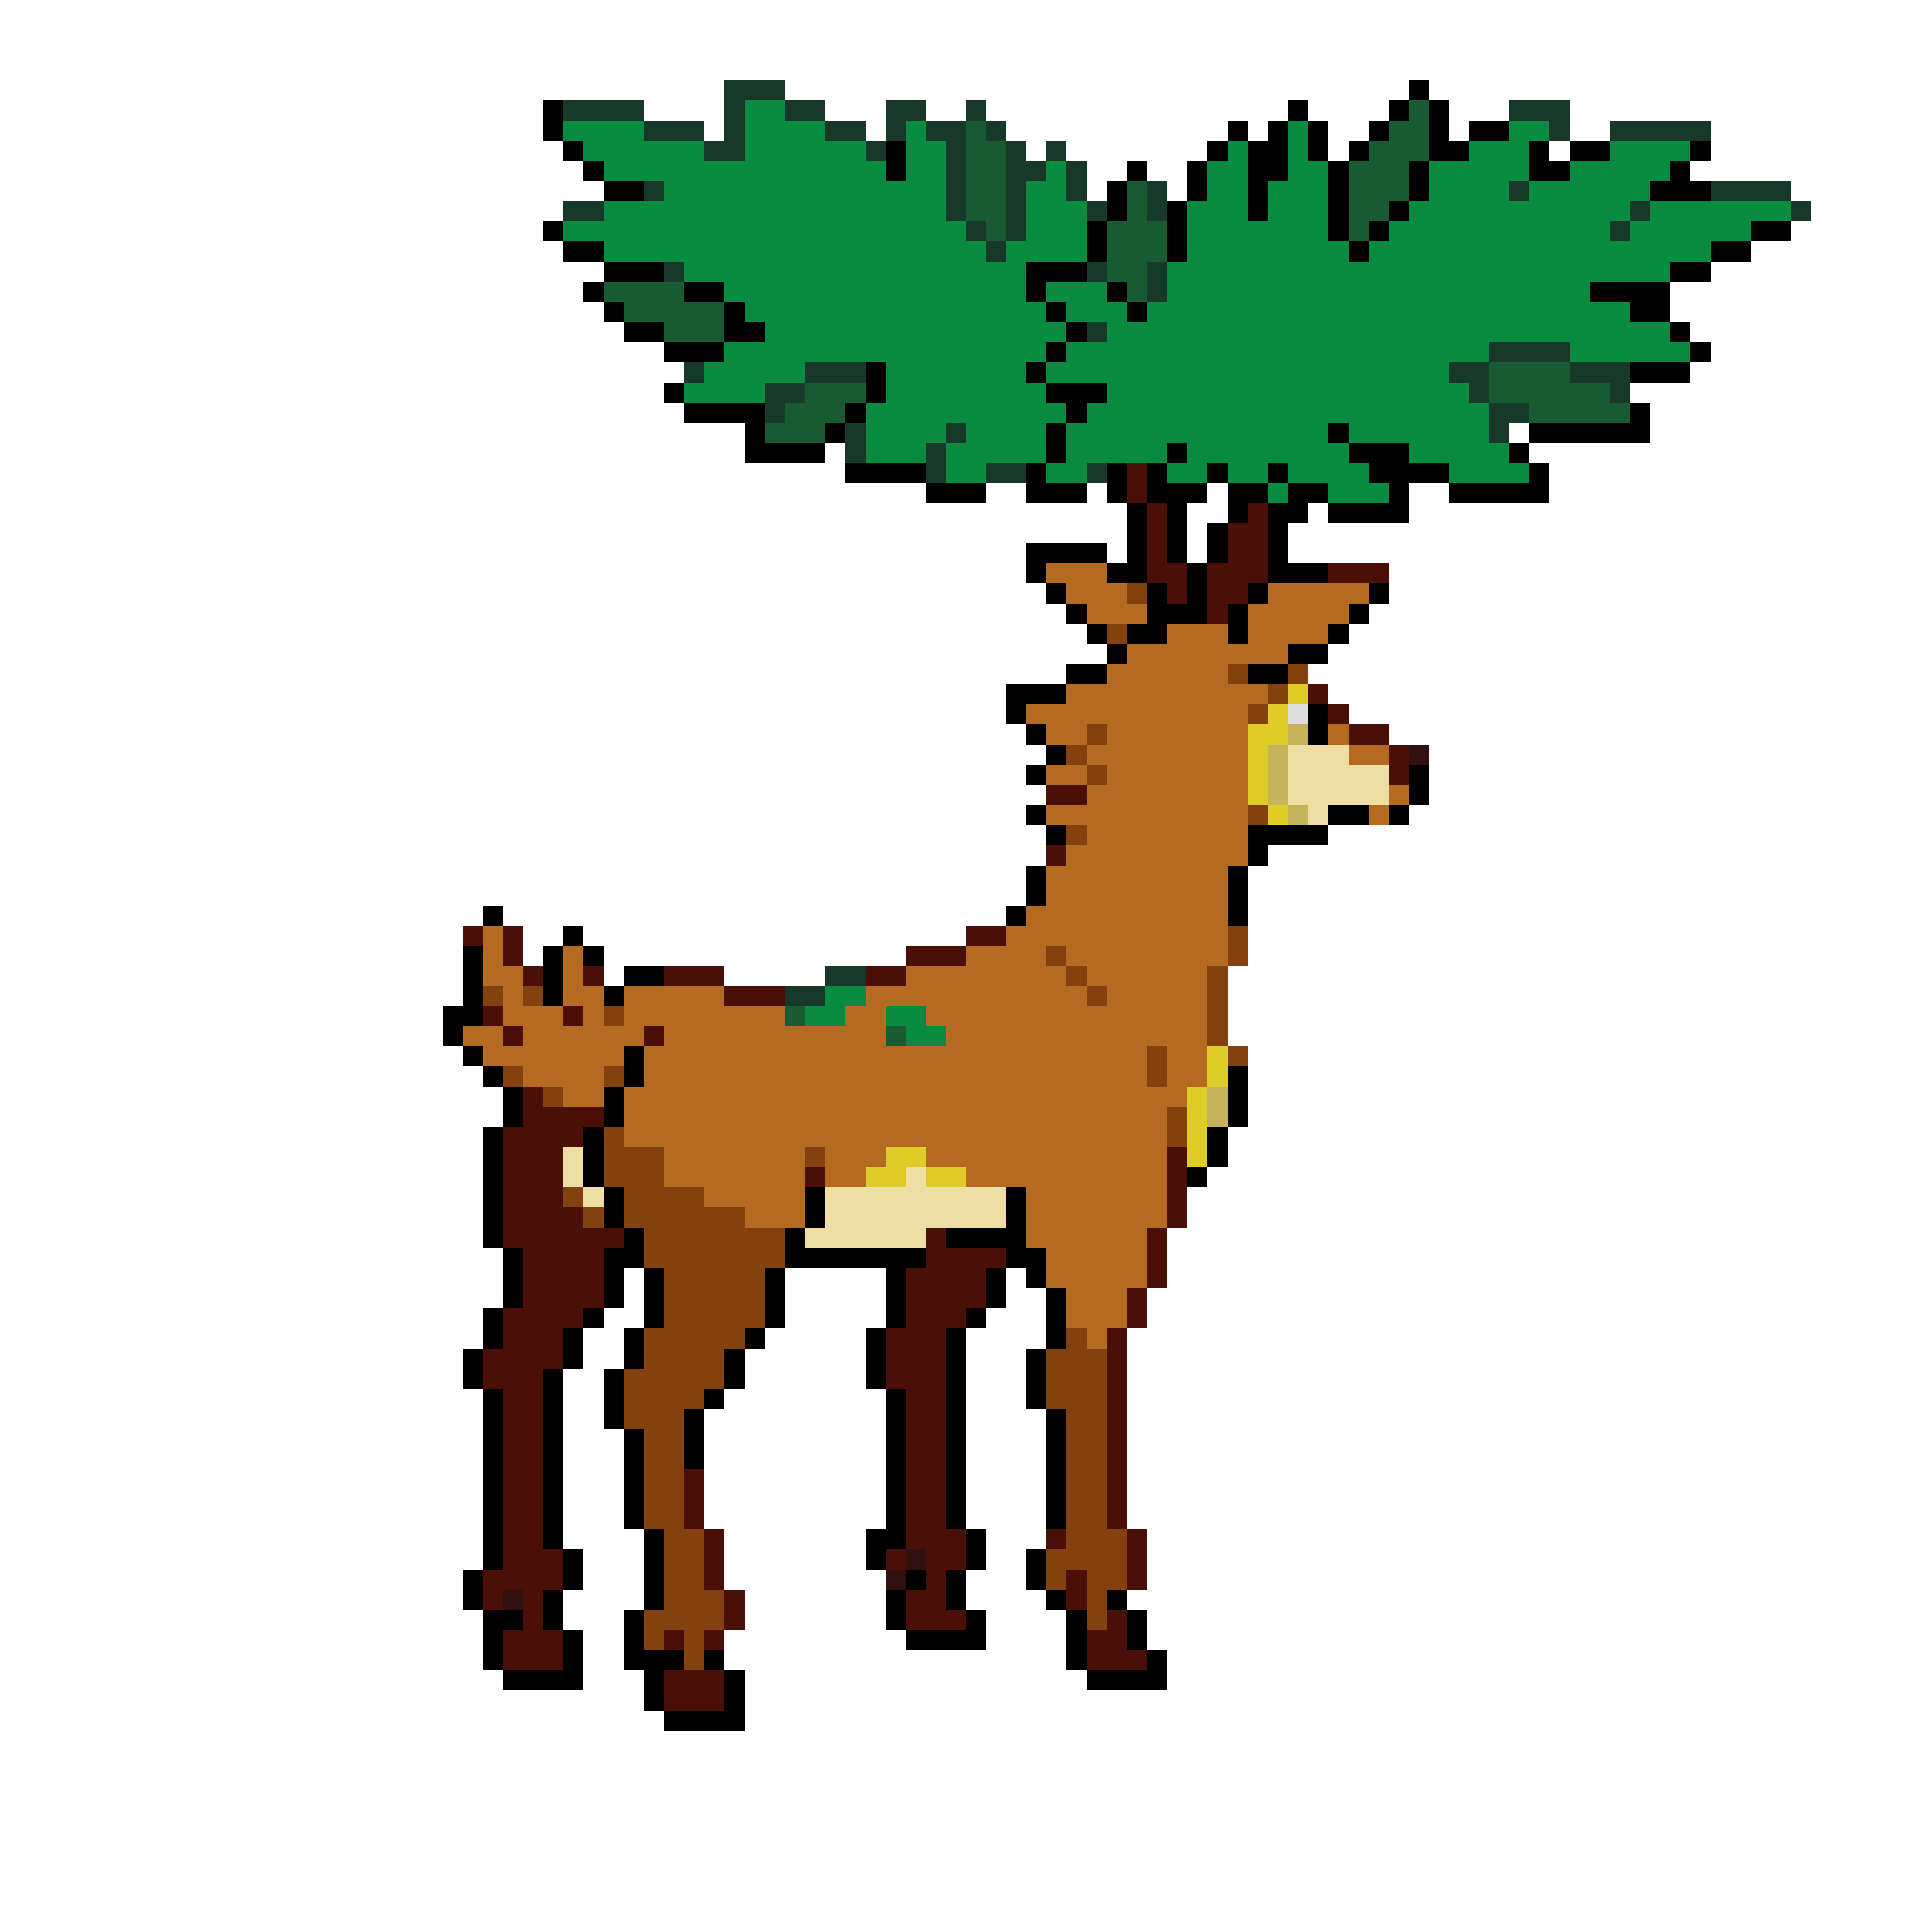 <svg xmlns="http://www.w3.org/2000/svg" viewBox="0 -0.5 96 96" shape-rendering="crispEdges">
<path stroke="#183929" d="M36 4h3M28 5h4M36 5h1M39 5h2M44 5h2M48 5h1M75 5h3M32 6h3M36 6h1M41 6h2M44 6h1M46 6h2M49 6h1M77 6h1M80 6h5M35 7h2M43 7h1M47 7h1M50 7h1M52 7h1M47 8h1M50 8h2M53 8h1M32 9h1M47 9h1M50 9h1M53 9h1M57 9h1M75 9h1M85 9h4M28 10h2M47 10h1M50 10h1M54 10h1M57 10h1M81 10h1M89 10h1M48 11h1M50 11h1M80 11h1M49 12h1M33 13h1M54 13h1M57 13h1M57 14h1M54 16h1M74 17h4M34 18h1M40 18h3M72 18h2M78 18h3M38 19h2M73 19h1M80 19h1M38 20h1M74 20h2M42 21h1M47 21h1M74 21h1M42 22h1M46 22h1M46 23h1M49 23h2M54 23h1M41 48h2M39 49h2" />
<path stroke="#000000" d="M70 4h1M27 5h1M64 5h1M69 5h1M71 5h1M27 6h1M61 6h1M63 6h1M65 6h1M68 6h1M71 6h1M73 6h2M28 7h1M44 7h1M60 7h1M62 7h2M65 7h1M67 7h1M71 7h2M76 7h1M78 7h2M84 7h1M29 8h1M44 8h1M56 8h1M59 8h1M62 8h2M66 8h1M70 8h1M76 8h2M83 8h1M30 9h2M55 9h1M59 9h1M62 9h1M66 9h1M70 9h1M82 9h3M55 10h1M58 10h1M62 10h1M66 10h1M69 10h1M27 11h1M54 11h1M58 11h1M66 11h1M68 11h1M87 11h2M28 12h2M54 12h1M58 12h1M67 12h1M85 12h2M30 13h3M51 13h3M83 13h2M29 14h1M34 14h2M51 14h1M55 14h1M79 14h4M30 15h1M36 15h1M52 15h1M56 15h1M81 15h2M31 16h2M36 16h2M53 16h1M83 16h1M33 17h3M52 17h1M84 17h1M43 18h1M51 18h1M81 18h3M33 19h1M43 19h1M52 19h3M34 20h4M42 20h1M53 20h1M81 20h1M37 21h1M41 21h1M52 21h1M66 21h1M76 21h6M37 22h4M52 22h1M58 22h1M67 22h3M75 22h1M42 23h4M51 23h1M55 23h1M57 23h1M60 23h1M63 23h1M68 23h4M76 23h1M46 24h3M51 24h3M55 24h1M57 24h3M61 24h2M64 24h2M69 24h1M72 24h5M56 25h1M58 25h1M61 25h1M63 25h2M66 25h4M56 26h1M58 26h1M60 26h1M63 26h1M51 27h4M56 27h1M58 27h1M60 27h1M63 27h1M51 28h1M55 28h2M59 28h1M63 28h3M52 29h1M57 29h1M59 29h1M62 29h1M68 29h1M53 30h1M57 30h3M61 30h1M67 30h1M54 31h1M56 31h2M61 31h1M66 31h1M55 32h1M64 32h2M53 33h2M62 33h2M50 34h3M50 35h1M65 35h1M51 36h1M65 36h1M52 37h1M51 38h1M70 38h1M70 39h1M51 40h1M66 40h2M69 40h1M52 41h1M62 41h4M62 42h1M51 43h1M61 43h1M51 44h1M61 44h1M24 45h1M50 45h1M61 45h1M28 46h1M23 47h1M27 47h1M29 47h1M23 48h1M27 48h1M31 48h2M23 49h1M27 49h1M30 49h1M22 50h2M22 51h1M23 52h1M31 52h1M24 53h1M31 53h1M61 53h1M25 54h1M30 54h1M61 54h1M25 55h1M30 55h1M61 55h1M24 56h1M29 56h1M60 56h1M24 57h1M29 57h1M60 57h1M24 58h1M29 58h1M59 58h1M24 59h1M30 59h1M40 59h1M50 59h1M24 60h1M30 60h1M40 60h1M50 60h1M24 61h1M31 61h1M39 61h1M47 61h4M25 62h1M30 62h2M39 62h7M50 62h2M25 63h1M30 63h1M32 63h1M38 63h1M44 63h1M49 63h1M51 63h1M25 64h1M30 64h1M32 64h1M38 64h1M44 64h1M49 64h1M52 64h1M24 65h1M29 65h1M32 65h1M38 65h1M44 65h1M48 65h1M52 65h1M24 66h1M28 66h1M31 66h1M37 66h1M43 66h1M47 66h1M52 66h1M23 67h1M28 67h1M31 67h1M36 67h1M43 67h1M47 67h1M51 67h1M23 68h1M27 68h1M30 68h1M36 68h1M43 68h1M47 68h1M51 68h1M24 69h1M27 69h1M30 69h1M35 69h1M44 69h1M47 69h1M51 69h1M24 70h1M27 70h1M30 70h1M34 70h1M44 70h1M47 70h1M52 70h1M24 71h1M27 71h1M31 71h1M34 71h1M44 71h1M47 71h1M52 71h1M24 72h1M27 72h1M31 72h1M34 72h1M44 72h1M47 72h1M52 72h1M24 73h1M27 73h1M31 73h1M44 73h1M47 73h1M52 73h1M24 74h1M27 74h1M31 74h1M44 74h1M47 74h1M52 74h1M24 75h1M27 75h1M31 75h1M44 75h1M47 75h1M52 75h1M24 76h1M27 76h1M32 76h1M43 76h2M48 76h1M24 77h1M28 77h1M32 77h1M43 77h1M48 77h1M51 77h1M23 78h1M28 78h1M32 78h1M45 78h1M47 78h1M51 78h1M23 79h1M27 79h1M32 79h1M44 79h1M47 79h1M52 79h1M55 79h1M24 80h2M27 80h1M31 80h1M44 80h1M48 80h1M53 80h1M56 80h1M24 81h1M28 81h1M31 81h1M45 81h4M53 81h1M56 81h1M24 82h1M28 82h1M31 82h3M35 82h1M53 82h1M57 82h1M25 83h4M32 83h1M36 83h1M54 83h4M32 84h1M36 84h1M33 85h4" />
<path stroke="#088b41" d="M37 5h2M28 6h4M37 6h4M45 6h1M64 6h1M75 6h2M29 7h6M37 7h6M45 7h2M61 7h1M64 7h1M73 7h3M80 7h4M30 8h14M45 8h2M52 8h1M60 8h2M64 8h2M71 8h5M78 8h5M33 9h14M51 9h2M60 9h2M63 9h3M71 9h4M76 9h6M30 10h17M51 10h3M59 10h3M63 10h3M70 10h11M82 10h7M28 11h20M51 11h3M59 11h7M69 11h11M81 11h6M30 12h19M50 12h4M59 12h8M68 12h17M34 13h17M58 13h25M36 14h15M52 14h3M58 14h21M37 15h15M53 15h3M57 15h24M38 16h15M55 16h28M36 17h16M53 17h21M78 17h6M35 18h5M44 18h7M52 18h20M34 19h4M44 19h8M55 19h18M43 20h10M54 20h20M43 21h4M48 21h4M53 21h13M67 21h7M43 22h3M47 22h5M53 22h5M59 22h8M70 22h5M47 23h2M52 23h2M58 23h2M61 23h2M64 23h4M72 23h4M63 24h1M66 24h3M41 49h2M40 50h2M44 50h2M45 51h2" />
<path stroke="#185a31" d="M70 5h1M48 6h1M69 6h2M48 7h2M68 7h3M48 8h2M67 8h3M48 9h2M56 9h1M67 9h3M48 10h2M56 10h1M67 10h2M49 11h1M55 11h3M67 11h1M55 12h3M55 13h2M30 14h4M56 14h1M31 15h5M33 16h3M74 18h4M40 19h3M74 19h6M39 20h3M76 20h5M38 21h3M39 50h1M44 51h1" />
<path stroke="#4a1008" d="M56 23h1M56 24h1M57 25h1M62 25h1M57 26h1M61 26h2M57 27h1M61 27h2M57 28h2M60 28h3M66 28h3M58 29h1M60 29h2M60 30h1M65 34h1M66 35h1M67 36h2M69 37h1M69 38h1M52 39h2M52 42h1M23 46h1M25 46h1M48 46h2M25 47h1M45 47h3M26 48h1M29 48h1M33 48h3M43 48h2M36 49h3M24 50h1M28 50h1M25 51h1M32 51h1M26 54h1M26 55h4M25 56h4M25 57h3M58 57h1M25 58h3M40 58h1M58 58h1M25 59h3M58 59h1M25 60h4M58 60h1M25 61h6M46 61h1M57 61h1M26 62h4M46 62h4M57 62h1M26 63h4M45 63h4M57 63h1M26 64h4M45 64h4M56 64h1M25 65h4M45 65h3M56 65h1M25 66h3M44 66h3M55 66h1M24 67h4M44 67h3M55 67h1M24 68h3M44 68h3M55 68h1M25 69h2M45 69h2M55 69h1M25 70h2M45 70h2M55 70h1M25 71h2M45 71h2M55 71h1M25 72h2M45 72h2M55 72h1M25 73h2M34 73h1M45 73h2M55 73h1M25 74h2M34 74h1M45 74h2M55 74h1M25 75h2M34 75h1M45 75h2M55 75h1M25 76h2M35 76h1M45 76h3M52 76h1M56 76h1M25 77h3M35 77h1M44 77h1M46 77h2M56 77h1M24 78h4M35 78h1M46 78h1M53 78h1M56 78h1M24 79h1M26 79h1M36 79h1M45 79h2M53 79h1M26 80h1M36 80h1M45 80h3M55 80h1M25 81h3M33 81h1M35 81h1M54 81h2M25 82h3M54 82h3M33 83h3M33 84h3" />
<path stroke="#b46a20" d="M52 28h3M53 29h3M63 29h5M54 30h3M62 30h5M58 31h3M62 31h4M56 32h8M55 33h6M53 34h10M51 35h11M52 36h2M55 36h7M66 36h1M54 37h8M67 37h2M52 38h2M55 38h7M54 39h8M69 39h1M52 40h10M68 40h1M54 41h8M53 42h9M52 43h9M52 44h9M51 45h10M24 46h1M50 46h11M24 47h1M28 47h1M48 47h4M53 47h8M24 48h2M28 48h1M45 48h8M54 48h6M25 49h1M28 49h2M31 49h5M43 49h11M55 49h5M25 50h3M29 50h1M31 50h8M42 50h2M46 50h14M23 51h2M26 51h6M33 51h11M47 51h13M24 52h7M32 52h25M58 52h2M26 53h4M32 53h25M58 53h2M28 54h2M31 54h28M31 55h27M31 56h27M33 57h7M41 57h3M46 57h12M33 58h7M41 58h2M48 58h10M35 59h5M51 59h7M37 60h3M51 60h7M51 61h6M52 62h5M52 63h5M53 64h3M53 65h3M54 66h1" />
<path stroke="#834110" d="M56 29h1M55 31h1M61 33h1M64 33h1M63 34h1M62 35h1M54 36h1M53 37h1M54 38h1M62 40h1M53 41h1M61 46h1M52 47h1M61 47h1M53 48h1M60 48h1M24 49h1M26 49h1M54 49h1M60 49h1M30 50h1M60 50h1M60 51h1M57 52h1M61 52h1M25 53h1M30 53h1M57 53h1M27 54h1M58 55h1M30 56h1M58 56h1M30 57h3M40 57h1M30 58h3M28 59h1M31 59h4M29 60h1M31 60h6M32 61h7M32 62h7M33 63h5M33 64h5M33 65h5M32 66h5M53 66h1M32 67h4M52 67h3M31 68h5M52 68h3M31 69h4M52 69h3M31 70h3M53 70h2M32 71h2M53 71h2M32 72h2M53 72h2M32 73h2M53 73h2M32 74h2M53 74h2M32 75h2M53 75h2M33 76h2M53 76h3M33 77h2M52 77h4M33 78h2M52 78h1M54 78h2M33 79h3M54 79h1M32 80h4M54 80h1M32 81h1M34 81h1M34 82h1" />
<path stroke="#decd29" d="M64 34h1M63 35h1M62 36h2M62 37h1M62 38h1M62 39h1M63 40h1M60 52h1M60 53h1M59 54h1M59 55h1M59 56h1M44 57h2M59 57h1M43 58h2M46 58h2" />
<path stroke="#dedede" d="M64 35h1" />
<path stroke="#c5b45a" d="M64 36h1M63 37h1M63 38h1M63 39h1M64 40h1M60 54h1M60 55h1" />
<path stroke="#eedea4" d="M64 37h3M64 38h5M64 39h5M65 40h1M28 57h1M28 58h1M45 58h1M29 59h1M41 59h9M41 60h9M40 61h6" />
<path stroke="#311010" d="M70 37h1M45 77h1M44 78h1M25 79h1" />
</svg>